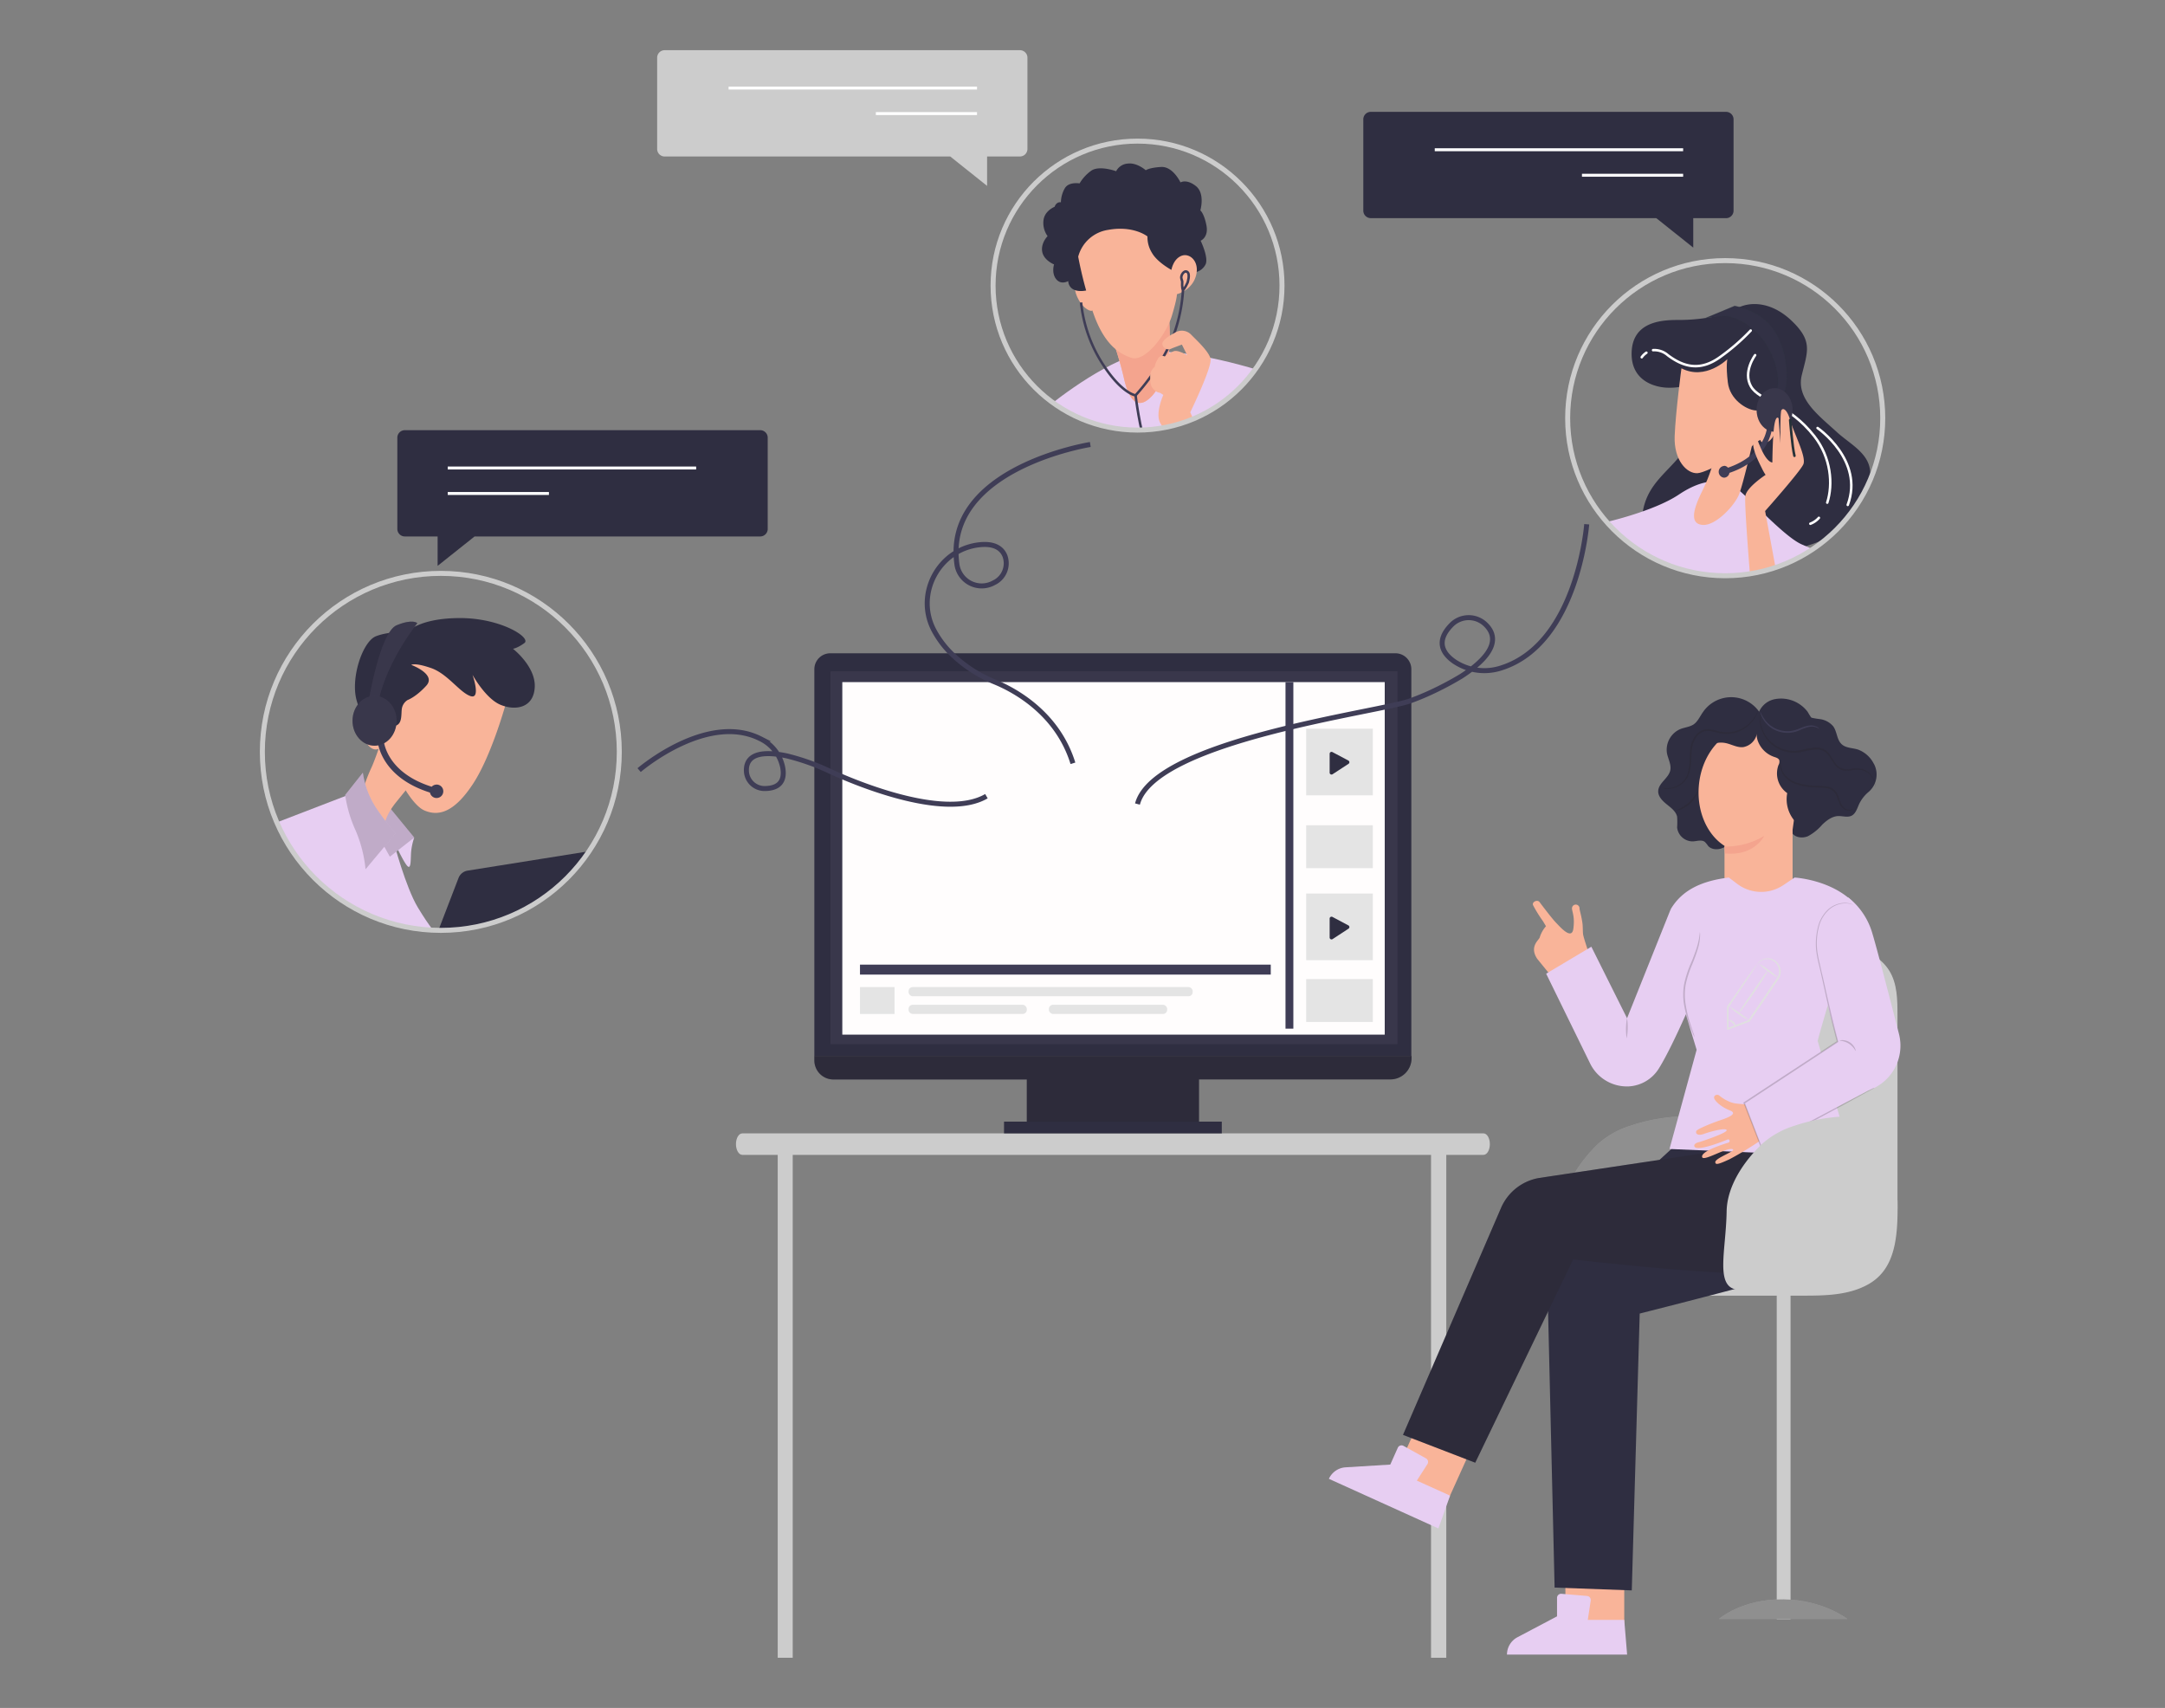 <svg id="abe81e00-bd8b-4196-8966-c2b5997f8608" data-name="Layer 1" xmlns="http://www.w3.org/2000/svg" xmlns:xlink="http://www.w3.org/1999/xlink" width="865.76" height="682.89" viewBox="0 0 865.76 682.89"><rect x="0" y="0" width="865.76" height="682.89" fill="#808080" stroke="none"/><defs><clipPath id="e53d6950-f44e-4f6e-9f0b-c6da13f4a342"><circle id="b8f37fbd-6a3d-442b-9ae8-72d1abde601e" data-name="SVGID" cx="454.89" cy="114.19" r="57.77" fill="none" stroke="#ccc" stroke-miterlimit="10" stroke-width="2"/></clipPath><clipPath id="e3778b95-0cc2-42bc-b684-0864e71f8bd7"><circle id="a63523ef-9860-4124-92e8-6dcbbde552a3" data-name="SVGID" cx="176.28" cy="300.62" r="71.37" fill="none" stroke="#ccc" stroke-miterlimit="10" stroke-width="2"/></clipPath><clipPath id="bb66628f-d20a-4b92-815c-b63d7ef36510"><circle id="b55c412a-731b-4362-8ab7-ad280d8741a3" data-name="SVGID" cx="689.89" cy="167.2" r="63" fill="none" stroke="#ccc" stroke-miterlimit="10" stroke-width="2"/></clipPath></defs><path d="M304,172H161.89a3,3,0,0,0-3,3v36.49a3,3,0,0,0,3,3H175v11.76l14.78-11.76H304a3,3,0,0,0,3-3V175A3,3,0,0,0,304,172Z" fill="#2f2e41"/><path d="M690.23,44.72H548.17a3,3,0,0,0-3,3V84.22a3,3,0,0,0,3,3H662.33L677.11,99V87.23h13.12a3,3,0,0,0,3-3V47.74A3,3,0,0,0,690.23,44.72Z" fill="#2f2e41"/><g id="ed3e7e25-4837-488f-8707-34f033e784d0" data-name="freesvgillustration--Desk--inject-3"><path d="M593.23,453.16H296.85c-1.41,0-2.55,1.91-2.55,4.28s1.13,4.3,2.54,4.31H311V662.83H317V461.75H572.26V662.83h6.09V461.75h14.88c1.41,0,2.55-1.92,2.55-4.29s-1.13-4.3-2.54-4.3Z" fill="#ccc"/></g><path d="M626.36,617.37s-.86,22.88,0,29.46c0,0,10,3.72,11.87,4s11.29,0,11.29,0v-32Z" fill="#f9b499"/><path d="M602.62,661.56h0a7.86,7.86,0,0,1,4.17-6.93l15.85-8.37v-7.38a1.63,1.63,0,0,1,1.77-1.63l10.22.86a1.62,1.62,0,0,1,1.48,1.86l-1.17,7.72h14.58l1.15,13.87Z" fill="#E7CEF2"/><path d="M571.25,560.79s-10.21,20.5-12.13,26.84c0,0,7.58,7.52,9.16,8.54s10.29,4.66,10.29,4.66l13.2-29.19Z" fill="#f9b499"/><path d="M531.41,591.28h0a7.86,7.86,0,0,1,6.67-4.6l17.88-1.1,3-6.72a1.64,1.64,0,0,1,2.28-.76l9,5a1.63,1.63,0,0,1,.57,2.31L566.58,592l13.29,6-4.67,13.12Z" fill="#E7CEF2"/><path d="M630,515.72c-10.14-.32-5.37-15.2-5.12-31.33.16-10.15,6.91-20.09,14.25-27.09a34.7,34.7,0,0,1,12.92-7.2c12.51-4.27,26.1-4.73,39.15-2.52C691.2,447.53,694.24,517.75,630,515.72Z" fill="#ccc"/><path d="M630,515.72c-10.14-.32-5.37-15.2-5.12-31.33.16-10.15,6.91-20.09,14.25-27.09a34.7,34.7,0,0,1,12.92-7.2c12.51-4.27,26.1-4.73,39.15-2.52C691.2,447.53,694.24,517.75,630,515.72Z" opacity="0.3" style="isolation:isolate"/><rect x="710.5" y="513.95" width="5.52" height="133.44" fill="#ccc"/><path d="M738.72,647.3H687.39s9.24-8.09,25.88-7.83C729.19,639.73,738.72,647.3,738.72,647.3Z" fill="#ccc"/><path d="M738.72,647.3H687.39s9.24-8.09,25.88-7.83C729.19,639.73,738.72,647.3,738.72,647.3Z" opacity="0.3" style="isolation:isolate"/><path d="M722.3,378.42c6.06-.54,12.23-1,18.19.17s11.75,4.31,15,9.5,3.29,11.75,3.29,17.82v77.45H689.61Z" fill="#ccc"/><path d="M758.79,479.79c.29,15.27-1,27.66-11.61,33.67-7.91,4.49-17.48,4.59-26.58,4.58H681.21c-4,0-8.28-.09-11.54-2.4-3.59-2.53-5.09-7.35-4.46-11.75a22.33,22.33,0,0,1,6-11.52c11.38-12.63,29.39-16.38,46.1-19.45" fill="#ccc"/><path d="M728.94,458.4s7.06,45.18-11.43,50.5c-19.67,5.68-61.81,16.3-61.81,16.3l-3.17,110.69-30.86-1.13-2.95-124.67a13.62,13.62,0,0,1,6.19-10.79l44.58-40.93Z" fill="#2f2e41"/><path d="M561.05,573.71l28.88,11.12,39.15-81.28s66.3,7.83,85.35,5.22c6.8-.92,14.84-4.47,18.89-9.63,7.38-9.42,7.71-22.3,6.33-34.19l-.55-2.61-48.86-2.61L615.4,471a20.31,20.31,0,0,0-15.06,11.75Z" fill="#2f2e41"/><path d="M561.05,573.71l28.88,11.12,39.15-81.28s66.3,7.83,85.35,5.22c6.8-.92,14.84-4.47,18.89-9.63,7.38-9.42,7.71-22.3,6.33-34.19l-.55-2.61-48.86-2.61L615.4,471a20.31,20.31,0,0,0-15.06,11.75Z" fill="#231f20" opacity="0.2"/><path d="M716.48,332.81c1.23,2.13,4.28,2.48,6.53,1.52a20.05,20.05,0,0,0,5.66-4.58c1.75-1.71,3.92-3.33,6.29-3.46,1.84-.09,3.82.68,5.48-.15s2.25-3,3.07-4.79a14.52,14.52,0,0,1,3.69-4.69,9.13,9.13,0,0,0,2.22-11.14c-.08-.11-.14-.24-.22-.37A11.57,11.57,0,0,0,743,299.7c-2.22-.7-4.85-.57-6.53-2.14-2-1.81-1.81-5.05-3.42-7.2a8.46,8.46,0,0,0-5.39-2.85,33.75,33.75,0,0,1-6.11-1.3,5.79,5.79,0,0,1-3.91-4.43" fill="#2f2e41"/><path d="M705.32,288.34a13.66,13.66,0,0,0-24.21-3.78c-1.3,1.78-2.14,3.92-3.91,5.12-1.57,1-3.53,1.15-5.22,1.81a9,9,0,0,0-5.38,9.67c.45,2.33,1.83,4.59,1.31,6.9-.71,3.15-4.69,5-4.81,8.24-.07,2.18,1.71,3.92,3.44,5.32s3.65,2.79,4.12,4.93a31.14,31.14,0,0,1,0,4.32,6.26,6.26,0,0,0,6.29,5.54c1.65-.07,3.49-.78,4.8.21a11.82,11.82,0,0,1,1.31,1.61c1.53,1.68,4.31,1.63,6.33.57a21.07,21.07,0,0,0,5.09-4.51,10.23,10.23,0,0,1,5.73-3.51" fill="#2f2e41"/><path d="M716.84,331.77V355a13.62,13.62,0,0,1-13.62,13.62h0A13.62,13.62,0,0,1,689.61,355v-16.8c-6.82-4.32-11.11-13.58-10.27-23.9,1.11-13.71,10.85-24.1,21.75-23.21s18.83,12.72,17.72,26.43Z" fill="#f9b499"/><path d="M689.61,338.47a30,30,0,0,0,15.87-4.24s-3.85,8.15-15.66,7Z" fill="#f4a48e"/><path d="M704.94,285.43a.41.41,0,0,1-.36-.17l-.72-.71,1.1.42a3,3,0,0,0,.58.19c.46.14.89,0,1,.24s-.39.61-1.13.43a1.26,1.26,0,0,1-.76-.51L705,285C705.05,285.23,705,285.39,704.94,285.43Z" fill="#263238"/><path d="M704.8,286.78a9.81,9.81,0,0,0-2,9.06,10.56,10.56,0,0,0,6.72,6.81c.79.26,1.71.54,2,1.31a2.64,2.64,0,0,1-.32,1.94,9.62,9.62,0,0,0,3.49,11.21,13.26,13.26,0,0,0,3.92,12.1c0-2,1.53-3.8,3.21-5.08a32.28,32.28,0,0,0,5-3.82,8.12,8.12,0,0,0,1.08-9.2,5.64,5.64,0,0,1-1.11-2.74c0-1.18,1.07-2.06,1.88-2.95a10.44,10.44,0,0,0-.39-14.25c-.9-.88-2-1.59-2.79-2.53a40.34,40.34,0,0,1-2.61-4,13.32,13.32,0,0,0-13.17-5.09c-4.92,1-8,5.8-6.92,11.2" fill="#2f2e41"/><path d="M703.48,288.35a16.54,16.54,0,0,1-1.38,6.46,6.79,6.79,0,0,1-5,3.91c-2.15.25-4.21-.86-6.3-1.44-2.74-.77-6.16-.41-7.74,2-1.11,1.65-1.3,5.46-3.91,6.53-1.86.76-3-1.38-4.82-.55-3,1.38-2.52,6.62-5.57,8,1-2.53.51-5.35.48-8.05s.72-5.8,3.11-7.09a31.88,31.88,0,0,1,4.29-1.24c2.19-.81,3.72-2.78,5.31-4.52s3.59-3.41,5.94-3.35,4.26,1.7,6.53,1.59c1.81-.09,3.35-1.3,5-2.1s3.92-1,5,.39" fill="#2f2e41"/><path d="M727.51,291.43a5,5,0,0,0-1-.52,5.24,5.24,0,0,0-2.82-.32,17.83,17.83,0,0,0-4.11,1.41,11.83,11.83,0,0,1-5.43,1,11.63,11.63,0,0,1-5.29-1.61,11.15,11.15,0,0,1-3.3-3.08,10.29,10.29,0,0,1-1.4-2.69,2.7,2.7,0,0,1-.23-1.09,19.51,19.51,0,0,0,2,3.49,11.63,11.63,0,0,0,3.23,2.82,11.35,11.35,0,0,0,5,1.49c3.82.33,6.77-2.08,9.44-2.24a5,5,0,0,1,3,.55C727.31,291,727.53,291.4,727.51,291.43Z" fill="#3f3d56"/><path d="M664.58,315a16.76,16.76,0,0,0,2.24.17,9.12,9.12,0,0,0,5.59-2.15,8.34,8.34,0,0,0,2.35-3.38,16.65,16.65,0,0,0,.85-4.75c.1-1.72.07-3.56.34-5.47a10.55,10.55,0,0,1,2.21-5.53,6.71,6.71,0,0,1,2.48-1.87,6.12,6.12,0,0,1,3-.4c2,.21,3.67.92,5.35,1.09a13,13,0,0,0,8.64-2,13.69,13.69,0,0,0,4.22-4.38c.74-1.31,1-2,1.06-2a1.85,1.85,0,0,1-.15.57,11.51,11.51,0,0,1-.69,1.57,13.15,13.15,0,0,1-4.18,4.65,13.34,13.34,0,0,1-9,2.2c-1.77-.18-3.51-.87-5.32-1.06a5.52,5.52,0,0,0-2.67.36,5.93,5.93,0,0,0-2.22,1.68,10,10,0,0,0-2.08,5.22c-.26,1.84-.25,3.67-.38,5.42a16.13,16.13,0,0,1-1,4.9,8.38,8.38,0,0,1-2.61,3.55,9,9,0,0,1-5.89,2.05,7.37,7.37,0,0,1-1.68-.22A4.24,4.24,0,0,1,664.58,315Z" fill="#231f20" opacity="0.2"/><path d="M679.1,315.86a3.66,3.66,0,0,1-.5,1.77,11.78,11.78,0,0,1-6.41,6c-1.09.39-1.79.47-1.82.38a22.31,22.31,0,0,0,5.15-3.26A23.32,23.32,0,0,0,679.1,315.86Z" fill="#231f20" opacity="0.2"/><path d="M749.82,314.82a8.67,8.67,0,0,0-.43-2.42A7.1,7.1,0,0,0,748,310a7,7,0,0,0-3.1-2,10.86,10.86,0,0,0-4.54,0,11.93,11.93,0,0,1-2.67.12,5.26,5.26,0,0,1-2.71-1.06c-1.59-1.31-2.42-3.19-3.61-4.79a5.67,5.67,0,0,0-5.14-2.61,36.21,36.21,0,0,0-6.21,1.09,14,14,0,0,1-14.18-6.12,13.75,13.75,0,0,1-2.12-6.52,11.68,11.68,0,0,1,0-1.87,2,2,0,0,1,.11-.64s0,.9.12,2.48a14.11,14.11,0,0,0,2.27,6.23A13.52,13.52,0,0,0,719.81,300a34.84,34.84,0,0,1,6.33-1.12,6.33,6.33,0,0,1,5.68,3c1.22,1.7,2,3.55,3.47,4.69a6.28,6.28,0,0,0,4.92.87,11.19,11.19,0,0,1,4.75.12,7.47,7.47,0,0,1,4.66,4.84,6.48,6.48,0,0,1,.26,1.86A2.32,2.32,0,0,1,749.82,314.82Z" fill="#231f20" opacity="0.2"/><path d="M741.13,323.26a1.72,1.72,0,0,1-1.38.83,3.35,3.35,0,0,1-1.92-.31A4.63,4.63,0,0,1,736,322a17.84,17.84,0,0,1-1.22-2.8,7.73,7.73,0,0,0-1.63-2.85,5.47,5.47,0,0,0-3.29-1.31c-1.3-.13-2.67-.17-4.07-.25a24,24,0,0,1-7.83-1.37,9.93,9.93,0,0,1-5.09-4.07,7.19,7.19,0,0,1-1-4.27,4.7,4.7,0,0,1,.25-1.17,1.29,1.29,0,0,1,.18-.38,9,9,0,0,0-.16,1.57,7.2,7.2,0,0,0,1.18,4,9.69,9.69,0,0,0,4.9,3.74,24.52,24.52,0,0,0,7.68,1.3c1.39.08,2.76.12,4.11.26a6,6,0,0,1,3.64,1.52,7.81,7.81,0,0,1,1.71,3.05,17.72,17.72,0,0,0,1.1,2.75A4.05,4.05,0,0,0,738,323.4a3.21,3.21,0,0,0,1.71.39A2.86,2.86,0,0,0,741.13,323.26Z" fill="#231f20" opacity="0.2"/><path d="M620,389.87l-5.3-6.53c-3.21-4.86.64-7.41,1-8.48a12.19,12.19,0,0,1,2.52-4.53l-1.19-2a54.26,54.26,0,0,1-4-6.46c-.46-1.3,1.79-2.31,2.61-1.21,1.88,2.5,5.11,6.72,6.52,8.18,1.86,1.93,6.35,7.13,7,2.52s-.44-6.71-.53-8a1.51,1.51,0,1,1,3,0c.2,1.17.82,3.1,1.19,5.92.16,1.3.09,2.91.22,4.16.17,1.47,2,6.46,2.17,7.5Z" fill="#f9b499"/><path d="M668.13,363.43l-17.49,43.69-14.28-28.59-18.07,10.78,17.63,36a16.38,16.38,0,0,0,15.48,9.06,15.13,15.13,0,0,0,11.86-7c6.43-10.25,16.5-34.82,16.5-34.82C679.77,393.81,668.13,363.43,668.13,363.43Z" fill="#E7CEF2"/><path d="M731.93,398.55l8.82-38.15c-9.13-8.79-23.11-9.53-23.11-9.53l-4.55,3.06a15.86,15.86,0,0,1-18.38-.52l-3.35-2.54c-10.81,1.31-18.66,4.94-23.23,12.6l4.78,38,5.55,18.27L667.61,459.4l72.65,3.1-13.35-46.16c-.58,1,5-17.77,5-17.77" fill="#E7CEF2"/><path d="M733.56,405.37a15,15,0,0,0-.45-1.84c-.32-1.17-.76-2.88-1.18-5a70,70,0,0,1-1.3-17,44.45,44.45,0,0,1,1.3-9.24,18,18,0,0,1,3.3-6.74,13,13,0,0,1,3.92-3.28c1.07-.56,1.74-.74,1.71-.8s-.17,0-.48.11a7.65,7.65,0,0,0-1.31.49,12.57,12.57,0,0,0-4.08,3.23,17.69,17.69,0,0,0-3.5,6.86,44,44,0,0,0-1.31,9.35,65.37,65.37,0,0,0,1.37,17c.49,2.14,1,3.83,1.31,5,.18.57.35,1,.46,1.3A1.48,1.48,0,0,0,733.56,405.37Z" fill="#263238"/><path d="M704,456a130.33,130.33,0,0,1-12.24,7.43c-5.36,2.54-5.61,2.07-5.82,1.41-.56-1.81,9.25-4.85,6.73-5.41s-11.53,5.11-12,3.2c-.65-2.48,9.68-5.48,10.53-5.79s.4-1.56-.35-1.23c-1.09.47-12.62,5.14-13.29,2.7-.38-1.3,2.14-1.72,2.14-1.72s11.13-3.59,10.77-4.73-7,.73-9.14,1.52-3.43.09-3-1.15c.29-.84,6.91-3.42,9.07-4.15s8.18-2.61,4.4-4.09-6.16-3.91-6.34-5,1.3-1.72,2.22-.83a15.44,15.44,0,0,0,3.47,2.14,9.87,9.87,0,0,0,3.14.92c.94.12,1.79.19,2.53.24l8,.61,4.06,10.64Z" fill="#f9b499"/><path d="M739.2,358.9a28.3,28.3,0,0,1,9.52,14.24c1.78,5.85,6.9,25.6,10.67,40.32A18.86,18.86,0,0,1,747.05,436l-42.56,23-7-18,37.33-24.53-9-33.42c-1.49-5.08-2.13-10.25-.26-15.21S731.36,358,739.2,358.9Z" fill="#E7CEF2"/><path d="M749.52,435l-.19.14-.63.35-2.41,1.31-9.14,5-32.48,17.46-.3.17-.13-.33c-2.15-5.57-4.52-11.63-7-18l-.1-.25.23-.14,16.73-11,20.6-13.52-.13.35c-2.46-9.2-4.29-17.87-6-25.62-.43-1.95-.84-3.84-1.31-5.65a46.17,46.17,0,0,1-1-5.35,27.36,27.36,0,0,1,.81-9.62,14.19,14.19,0,0,1,4-6.71,10.43,10.43,0,0,1,5.3-2.49,8.5,8.5,0,0,1,3.65.22,5.51,5.51,0,0,1,1.18.48,9.65,9.65,0,0,0-1.2-.37,9,9,0,0,0-3.61-.11,10.28,10.28,0,0,0-5.1,2.51,13.9,13.9,0,0,0-3.91,6.59,26.86,26.86,0,0,0-.72,9.45,43.15,43.15,0,0,0,1,5.28c.4,1.83.82,3.71,1.3,5.64,1.76,7.74,3.64,16.42,6.1,25.58l.06.23-.19.13-20.58,13.54-16.76,11,.13-.39,6.93,18-.43-.16,32.62-17.25,9.26-4.84,2.46-1.31.64-.31Z" fill="#231f20" opacity="0.2"/><path d="M679.76,372.64a6.26,6.26,0,0,1,.07,1.73,19.25,19.25,0,0,1-.78,4.64,65.85,65.85,0,0,1-2.33,6.53,44.11,44.11,0,0,0-2.61,8,23.84,23.84,0,0,0,0,8.34,48.49,48.49,0,0,0,1.6,6.71c.59,1.88,1.11,3.39,1.46,4.43a9,9,0,0,1,.49,1.66,6.9,6.9,0,0,1-.74-1.55c-.43-1-1-2.52-1.67-4.39a44.76,44.76,0,0,1-1.76-6.76,24.19,24.19,0,0,1,0-8.57,42.71,42.71,0,0,1,2.61-8.12,69.58,69.58,0,0,0,2.47-6.52A30.58,30.58,0,0,0,679.76,372.64Z" fill="#231f20" opacity="0.2"/><path d="M735.61,416.11c0-.07.43-.26,1.22-.24a5.66,5.66,0,0,1,4.89,3.12c.34.7.37,1.18.29,1.21a7.62,7.62,0,0,0-6.4-4.09Z" fill="#231f20" opacity="0.2"/><path d="M702.58,385.64a.91.91,0,0,1,.09-.17A4.84,4.84,0,0,1,703,385a5.17,5.17,0,0,1,1.67-1.3,5,5,0,0,1,3.37-.41,5.22,5.22,0,0,1,3.49,2.8,5.47,5.47,0,0,1-.35,5.39l-3.46,5.14-8,11.74v.1h-.1l-.92.35-7.63,2.88-.46.17v-9.38c3.45-5,6.37-9.14,8.47-12.24l2.56-3.45a8.54,8.54,0,0,1,.91-1.17,8,8,0,0,1-.75,1.3l-2.3,3.53-8.28,12.37v8.56l-.44-.31,7.56-2.86.91-.34-.17.12c2.86-4.17,5.56-8.12,8-11.75l3.49-5.1a5,5,0,0,0,.4-4.87,4.81,4.81,0,0,0-6.32-2.34A6.9,6.9,0,0,0,702.58,385.64Z" fill="#e0e0e0"/><path d="M699.55,408.09a36.9,36.9,0,0,1-8.14-5.67A36.44,36.44,0,0,1,699.55,408.09Z" fill="#e0e0e0"/><path d="M694,410.2c-.18.08-.62-.6-1.3-1.22s-1.49-1-1.45-1.17,1-.1,1.88.64S694.15,410.15,694,410.2Z" fill="#e0e0e0"/><path d="M711.09,391a33.86,33.86,0,0,1-7.76-5.69A34.38,34.38,0,0,1,711.09,391Z" fill="#e0e0e0"/><path d="M695.48,404.92a13.45,13.45,0,0,1,1.49-2.61c1-1.54,2.4-3.66,4-5.95s3-4.39,4.11-5.88a19.77,19.77,0,0,1,1.82-2.36c.22.14-2.2,4-5.37,8.61-1.58,2.31-3,4.38-4.15,5.85A12.78,12.78,0,0,1,695.48,404.92Z" fill="#e0e0e0"/><path d="M650.5,415.2a24.57,24.57,0,0,1,.14-8.25A25.66,25.66,0,0,1,650.5,415.2Z" fill="#231f20" opacity="0.2"/><path d="M695.57,515.72c-10.14-.32-5.36-15.2-5.11-31.33.15-10.15,6.9-20.09,14.25-27.09a34.8,34.8,0,0,1,12.91-7.2c12.51-4.27,26.1-4.73,39.15-2.52C756.77,447.53,759.81,517.75,695.57,515.72Z" fill="#ccc"/><rect x="401.5" y="448.46" width="87.08" height="4.7" fill="#2f2e41"/><path d="M332,261.2h226a6.38,6.38,0,0,1,6.38,6.38V422.2a0,0,0,0,1,0,0H325.65a0,0,0,0,1,0,0V267.58A6.38,6.38,0,0,1,332,261.2Z" fill="#2f2e41"/><path d="M325.65,422.2V424a7.62,7.62,0,0,0,7.62,7.61h77.34v16.88h68.86V431.58H556a8.47,8.47,0,0,0,8.47-8.46v-.92Z" fill="#2f2e41"/><path d="M325.65,422.2V424a7.62,7.62,0,0,0,7.62,7.61h77.34v16.88h68.86V431.58H556a8.47,8.47,0,0,0,8.47-8.46v-.92Z" fill="#231f20" opacity="0.2"/><rect x="332.12" y="268.41" width="226.72" height="149.05" fill="#3f3d56"/><rect x="332.12" y="268.41" width="226.72" height="149.05" fill="#231f20" opacity="0.2"/><rect x="336.83" y="272.73" width="216.91" height="140.95" fill="#fffdfd"/><rect x="343.9" y="385.69" width="164.26" height="3.98" fill="#3f3d56"/><rect x="363.32" y="394.66" width="113.62" height="3.67" rx="1.66" fill="#e4e4e4"/><rect x="363.32" y="401.74" width="47.29" height="3.67" rx="1.66" fill="#e4e4e4"/><rect x="419.45" y="401.74" width="47.29" height="3.67" rx="1.66" fill="#e4e4e4"/><rect x="343.9" y="394.66" width="13.82" height="10.76" fill="#e4e4e4"/><rect x="514.06" y="272.73" width="3.14" height="138.56" fill="#3f3d56"/><rect x="522.33" y="291.36" width="26.65" height="26.65" fill="#e4e4e4"/><path d="M532.83,300.71l6.37,3.38a.76.76,0,0,1,.06,1.31l-6.37,4.16a.76.76,0,0,1-1.18-.63v-7.55A.76.76,0,0,1,532.83,300.71Z" fill="#2f2e41"/><rect x="522.33" y="357.26" width="26.65" height="26.65" fill="#e4e4e4"/><path d="M532.83,366.61,539.2,370a.76.76,0,0,1,.06,1.31l-6.37,4.17a.76.76,0,0,1-1.18-.64v-7.54A.76.76,0,0,1,532.83,366.61Z" fill="#2f2e41"/><rect x="522.33" y="329.97" width="26.65" height="17.15" fill="#e4e4e4"/><rect x="522.33" y="391.46" width="26.65" height="17.15" fill="#e4e4e4"/><g clip-path="url(#e53d6950-f44e-4f6e-9f0b-c6da13f4a342)"><g id="fca5c30a-445e-4b6e-9069-0857008c85bf" data-name="freesvgillustration--Character2--inject-2"><path d="M417.46,163.86s20-16.84,36.64-22,54.8,7.92,54.8,7.92-4.13,15-29.22,22.61-36,7.1-49.51,1.64S417.46,163.86,417.46,163.86Z" fill="#E7CEF2"/><path d="M444.86,135.64a140.16,140.16,0,0,1,4.62,15.68c1.81,8.09,5.28,13.2,11.06,7.1s7.26-18.32,7.26-22.09-.33-11.06-.33-11.06-7.92,12.22-12.22,13.37S444.86,135.64,444.86,135.64Z" fill="#f9b499"/><path d="M444.86,135.64a140.16,140.16,0,0,1,4.62,15.68c1.81,8.09,5.28,13.2,11.06,7.1s7.26-18.32,7.26-22.09-.33-11.06-.33-11.06-7.92,12.22-12.22,13.37S444.86,135.64,444.86,135.64Z" fill="#f4a48e"/><path d="M434.13,112.39s-2.15-3.46-3.8-.32.66,7.76,2.32,9.74,4.28,3.46,4.62,1.63S434.13,112.39,434.13,112.39Z" fill="#f9b499"/><path d="M421.72,82.69s-3.92,1.5-4.43,5.3a9,9,0,0,0,1.63,6.43s-2.77,2.74-2.15,6.21,4.73,5.09,4.73,5.09-1.11,3.45.86,5.9,4.82.76,4.82.76a3.9,3.9,0,0,0,2.35,3.49c2.45,1.07,5.67.08,5.67.08a10.07,10.07,0,0,0,2.93.56c2.19.2,4.48-2.37,4.48-2.37l35.28-5.24a6,6,0,0,0,4.24-3.27c1.2-2.76-2-9.38-2-9.38s3.27-1.34,2.3-6.2S480,84.13,480,84.13s2-6.74-1.77-9.73-6.17-1.47-6.17-1.47-3-6.45-7.77-6.17-6.11,1.31-6.11,1.31-3.5-3.12-7.15-2.67a5.67,5.67,0,0,0-4.7,3.06s-6.85-2.52-10.06-.13a16.46,16.46,0,0,0-4.55,5s-4.19-.75-5.84,1.83a11.7,11.7,0,0,0-1.64,5.73S422.55,80.45,421.72,82.69Z" fill="#2f2e41"/><path d="M431.16,102.63a157.52,157.52,0,0,0,6.11,22.78c4.09,11.55,9.57,15.84,15.18,17.66s14-9.58,16.18-16.84,2-8.59,2-8.59,5.94-1.48,7.59-7.26-2.46-9.41-5.78-8.09-4,5.62-4,5.62-5.61-3-7.76-6.77a11.85,11.85,0,0,1-1.82-6.6s-5.44-4.46-15.67-2.64A14.62,14.62,0,0,0,431.16,102.63Z" fill="#f9b499"/><path d="M473.08,115.83a63,63,0,0,1-5.61,22.61,87,87,0,0,1-13.37,19.63s-5.61-.65-13.36-12.87a55.71,55.71,0,0,1-8.43-24.26" fill="none" stroke="#3f3d56" stroke-miterlimit="10"/><path d="M474.9,113s1.15-3.47-.16-4.29-2.65,1.49-2.32,2.64l.33,1.16s-.16,3.13.33,3.27S474.9,113,474.9,113Z" fill="none" stroke="#3f3d56" stroke-miterlimit="10"/><path d="M454.1,158.08s1.64,13.7,4.46,21.27" fill="none" stroke="#3f3d56" stroke-linecap="round" stroke-linejoin="round"/><path d="M469.62,133.16s-5.29,2.64-4.79,4.62a2.46,2.46,0,0,0,3,1.82,2.38,2.38,0,0,0,.51-.18c1.15-.5,4.29-1.64,4.29-1.64l2.15,4.3s-3.64-2.32-5.45-1.64a12.41,12.41,0,0,0-3.47,2.14,2,2,0,0,0-2.77.75l0,.07a8.5,8.5,0,0,0-1.33,3.27,4.81,4.81,0,0,0-1.82,3.63c0,2.31,0,4.09,1.49,5.45a4,4,0,0,0,2.46,1.32l1.31.82s-3.27,7.26-1.31,11.05,3,3.47,3,3.47l3.95,7.27,10.57-2.61-5.44-12.22s9.07-18.65,8.08-21.62-5.09-6.77-7.55-9.24A5.18,5.18,0,0,0,469.62,133.16Z" fill="#f9b499"/></g></g><circle id="bd2d16df-92a6-406b-8ba9-06ef9f0aaf3a" data-name="SVGID" cx="454.89" cy="114.19" r="57.77" fill="none" stroke="#ccc" stroke-miterlimit="10" stroke-width="2"/><path d="M436,177.72S377.57,187,382.62,225.3a10,10,0,0,0,14.82,7.7,8.58,8.58,0,0,0,4.4-10.77c-1.14-2.76-3.9-5.1-10.18-4.42-16.11,1.77-25.71,19.4-18.37,33.86a38.62,38.62,0,0,0,7.95,10.42,53.78,53.78,0,0,0,16.59,10.59c7.84,3.23,25,12.4,31.22,32.51" fill="none" stroke="#3f3d56" stroke-miterlimit="10" stroke-width="2"/><g id="aa221fb9-ed44-40ff-b7f1-adfcb4ee1329" data-name="freesvgillustration--character-1--inject-2"><g clip-path="url(#e3778b95-0cc2-42bc-b684-0864e71f8bd7)"><path d="M157.35,336.35s4.84,18.34,9.72,26.44,7.74,11.08,7.74,11.08c-12.33-1.49-23.52-4.31-33.85-11.22-23-13.27-30.25-33.83-30.25-33.83l31.17-12Z" fill="#E7CEF2"/><path d="M165.65,334.87a24.62,24.62,0,0,0-1.25,5.8c-.21,2.91,0,6.64-1.25,5.81s-4.56-7.89-4.56-7.89Z" fill="#E7CEF2"/><polygon points="154.23 320.97 165.64 334.87 155.9 342.54 148.42 329.06 154.23 320.97" fill="#E7CEF2"/><polygon points="154.23 320.97 165.64 334.87 155.9 342.54 148.42 329.06 154.23 320.97" fill="#231f20" opacity="0.2"/><path d="M154.23,290.68s-3.11,10.38-5.59,16a70.24,70.24,0,0,0-3.32,8.5,32.42,32.42,0,0,0,3.1,9.13c2.7,5.6,5,9.33,5.19,8.71s-1.24-4.77,4.77-12.24S167.3,310,167.3,310Z" fill="#f9b499"/><path d="M145.11,308.93a34.63,34.63,0,0,0,5.18,13.91,107.29,107.29,0,0,0,7.89,10.37l-12,14.34a52.18,52.18,0,0,0-4-15.58,51.58,51.58,0,0,1-4.15-14.11Z" fill="#E7CEF2"/><path d="M145.11,308.93a34.63,34.63,0,0,0,5.18,13.91,107.29,107.29,0,0,0,7.89,10.37l-12,14.34a52.18,52.18,0,0,0-4-15.58,51.58,51.58,0,0,1-4.15-14.11Z" fill="#231f20" opacity="0.2"/><path d="M202.57,280.31s-5.81,21.57-13.48,33.19-13.9,12.86-19.3,10.58-11.41-14.52-13.28-19.29-2.9-7.47-2.9-7.47-3.52,6-7.67-1.25-3.32-14.11-.62-17a10.69,10.69,0,0,1,5.8-3.32s8.93-1.24,7.47-6,13.9-16.39,31.53-12.65S202.57,280.31,202.57,280.31Z" fill="#f9b499"/><path d="M163,279.89a5,5,0,0,0-2.28,3.32c-.42,2.29.41,6.64-3.12,7.06s-7.46-3.12-8.91-3.74-3.32,2.7-6-6.22,2.28-23.85,7.67-25.93,12.45-1.66,12.45-1.66,4.77-5.6,21.16-5.6,28.62,7.88,25.72,10-4.56,2.28-4.56,2.28,9.13,7.05,8.71,15.35-7.67,9.54-13.69,7.05-11.2-12-11.2-12,3.53,10-.83,8.51-9.12-8.92-15.76-11.21-7.89-1.25-7.89-1.25,10.16,3.74,6,8.31S163,279.89,163,279.89Z" fill="#2f2e41"/><path d="M147.39,280.51S152,252.72,158.59,250s8.3-.83,8.3-.83-11.61,14.31-15.35,30.29Z" fill="#3f3d56"/><path d="M147.39,280.51S152,252.72,158.59,250s8.3-.83,8.3-.83-11.61,14.31-15.35,30.29Z" fill="#231f20" opacity="0.2"/><path d="M174.56,313.71a2.67,2.67,0,0,0-1.93.85c-18.39-5.81-19.22-18.39-19.25-18.95a1.19,1.19,0,0,0-1.21-1.17h-.06a1.21,1.21,0,0,0-1.17,1.26v0c0,.61.86,14.82,21,21.19a2.69,2.69,0,1,0,2.63-3.2Z" fill="#3f3d56"/><ellipse cx="149.78" cy="288.2" rx="8.82" ry="9.96" fill="#3f3d56"/><ellipse cx="149.78" cy="288.2" rx="8.82" ry="9.96" fill="#231f20" opacity="0.2"/><path d="M173.94,375.53l9.4-24.43a4.69,4.69,0,0,1,3.67-3l52.46-8.37a1.76,1.76,0,0,1,2,1.47,1.72,1.72,0,0,1-.15,1l-10,20.81Z" fill="#2f2e41"/></g><circle id="ffe1dd53-7ac1-4c30-8d09-d8548f581ce9" data-name="SVGID" cx="176.28" cy="300.62" r="71.37" fill="none" stroke="#ccc" stroke-miterlimit="10" stroke-width="2"/></g><path d="M255.58,307.91s27.27-23.43,48.65-12.46A16.26,16.26,0,0,1,313,306.86c.73,4.05-.15,8.35-7.16,8.42a7.26,7.26,0,0,1-7.35-6.8c-.26-4.44,2.31-9.18,16.15-6.25a93.47,93.47,0,0,1,9.79,3c2.16.78,4.28,1.68,6.37,2.65,9,4.21,46.5,20.5,63.66,10.46" fill="none" stroke="#3f3d56" stroke-miterlimit="10" stroke-width="2"/><path d="M634.51,209.61s-3.6,47.61-34,57.39a21.59,21.59,0,0,1-18.93-2.49c-4.49-3.12-7.69-8-1.18-14.64a9.65,9.65,0,0,1,13.28-.52c4.42,3.94,6.46,10.8-9.29,21a125,125,0,0,1-12,6.38c-2.77,1.3-5.6,2.45-8.47,3.5-12.44,4.54-102.37,15.71-109.06,41.25" fill="none" stroke="#3f3d56" stroke-miterlimit="10" stroke-width="2"/><g id="a9d96bbb-0bc0-41dd-a31d-f913e6b77ce8" data-name="freesvgillustration--character-3--inject-2"><g clip-path="url(#bb66628f-d20a-4b92-815c-b63d7ef36510)"><path d="M682.05,127.15a72.66,72.66,0,0,1-11,.78c-6.38,0-17.94.58-18.56,12.56s9.67,14.7,15.46,14.53a22,22,0,0,0,9.09-1.94s3.48,17.39-3.09,26.48-14.52,13.14-16.82,24-1,14.11-1,14.11,30.93,12,52.19,5,23.57-4.83,35-21.65-1.35-21.45-8.7-28.19S718.2,159.48,720.51,150s4.49-13.57-4-21.7-17.39-7.74-22.21-4.83S682.05,127.15,682.05,127.15Z" fill="#2f2e41"/><path d="M661.05,140a8.18,8.18,0,0,1,5.86,2c6.65,5,13.27,6.43,21.17.6a83.65,83.65,0,0,0,12-10.44" fill="none" stroke="#fff" stroke-linecap="round" stroke-linejoin="round"/><path d="M656.51,142.83a7,7,0,0,1,1.87-1.8" fill="none" stroke="#fff" stroke-linecap="round" stroke-linejoin="round"/><path d="M727.35,207.05a8.57,8.57,0,0,1-3.41,2.35" fill="none" stroke="#fff" stroke-linecap="round" stroke-linejoin="round"/><path d="M701.86,142s-5,6.67-1.67,12.49,15,6.66,25.39,20c6.61,8.47,7.5,19.12,5.12,26.48" fill="none" stroke="#fff" stroke-linecap="round" stroke-linejoin="round"/><path d="M726.82,171.13s18.72,12.9,12.07,30.75" fill="none" stroke="#fff" stroke-linecap="round" stroke-linejoin="round"/><path d="M642.36,208.74s19.07-4.34,29-11,16.86-5.95,21.38-3.66,20,20.15,27.74,23.58l7.8,3.43s-8.42,11-33.08,10.31-37-5.06-43.77-10.31A27.93,27.93,0,0,1,642.36,208.74Z" fill="#E7CEF2"/><path d="M685.33,184.18a71.29,71.29,0,0,1-4.83,12.56c-3.48,7.15-4.83,12.76.39,13.14s12.76-7.73,14.52-12.17,5.8-22.21,5.8-22.21Z" fill="#f9b499"/><path d="M672.39,147.26s-2.33,17.39-2.71,27.06,4.83,15.08,9.09,14.88S700.8,178.58,701,178s2.89-2.12,2.89-2.12.78,2.51,3.67.38,4.64-10.44,3.87-12.75-1.54-1.94-2.32-1.55-3.86,2.51-7.35,2.12-10-4.27-10.82-11.21-.19-9.27-.19-9.27S682.05,152.28,672.39,147.26Z" fill="#f9b499"/><path d="M710.48,156.54s2.57-7.64-4.06-18.56c-5-8.31-13.72-11.79-17-11.6s-7.35.77-7.35.77l11.59-4.82s10.63,1.54,16,10,5.41,19.53,4.27,23.39l-1.16,3.87Z" fill="#3f3d56"/><path d="M710.48,156.54s2.57-7.64-4.06-18.56c-5-8.31-13.72-11.79-17-11.6s-7.35.77-7.35.77l11.59-4.82s10.63,1.54,16,10,5.41,19.53,4.27,23.39l-1.16,3.87Z" stroke="#263238" stroke-miterlimit="10" stroke-width="0.25" opacity="0.2"/><path d="M689.45,186.24A2.08,2.08,0,0,1,691,187c15-5.12,15.65-16.07,15.67-16.57a1,1,0,0,1,1-1h0a1.05,1.05,0,0,1,1,1.11c0,.55-.71,13-17.09,18.53a2.25,2.25,0,0,1-2.15,1.92,2.36,2.36,0,0,1,0-4.7Z" fill="#3f3d56"/><ellipse cx="709.64" cy="163.92" rx="7.18" ry="8.7" fill="#3f3d56"/><ellipse cx="709.64" cy="163.92" rx="7.18" ry="8.7" fill="#231f20" opacity="0.2"/><path d="M711.23,167.26s-1-1.59-1.7,2.77-.78,14.88-.78,14.88-1.93.21-4.44-5.35-2.13-6.93-3.1-3.75,2.32,9.31,3.28,11.29a20.86,20.86,0,0,0,1.55,2.77s-7.69,5-8.11,8.52,1.93,32.1,1.93,32.1l10.43-2-4.44-24.17s13.92-15.66,15.27-18.63-3.68-12.26-5.22-17.63-3.48-5-3.67-3.57a24.68,24.68,0,0,0-.19,3s-.4,11.5.38,15.85Z" fill="#f9b499"/><path d="M715.87,167.94s.78,10.64,1.71,14.31" fill="none" stroke="#263238" stroke-linecap="round" stroke-linejoin="round"/></g><circle id="a8cef13c-ea2d-49da-af06-a5f303116dba" data-name="SVGID" cx="689.89" cy="167.2" r="63" fill="none" stroke="#ccc" stroke-miterlimit="10" stroke-width="2"/></g><line x1="179.05" y1="187.12" x2="278.38" y2="187.12" fill="none" stroke="#fff" stroke-miterlimit="10" stroke-width="1.18"/><line x1="179.05" y1="197.31" x2="219.51" y2="197.31" fill="none" stroke="#fff" stroke-miterlimit="10" stroke-width="1.18"/><path d="M410.86,23.07V59.56a3,3,0,0,1-3,3H394.73V74.33L380,62.57H265.79a3,3,0,0,1-3-3V23.07a3,3,0,0,1,3-3H407.85A3,3,0,0,1,410.86,23.07Z" fill="#ccc"/><line x1="390.7" y1="35.21" x2="291.36" y2="35.21" fill="none" stroke="#fff" stroke-miterlimit="10" stroke-width="1.18"/><line x1="390.7" y1="45.41" x2="350.24" y2="45.41" fill="none" stroke="#fff" stroke-miterlimit="10" stroke-width="1.18"/><line x1="673.07" y1="59.87" x2="573.74" y2="59.87" fill="none" stroke="#fff" stroke-miterlimit="10" stroke-width="1.18"/><line x1="673.07" y1="70.07" x2="632.61" y2="70.07" fill="none" stroke="#fff" stroke-miterlimit="10" stroke-width="1.18"/></svg>